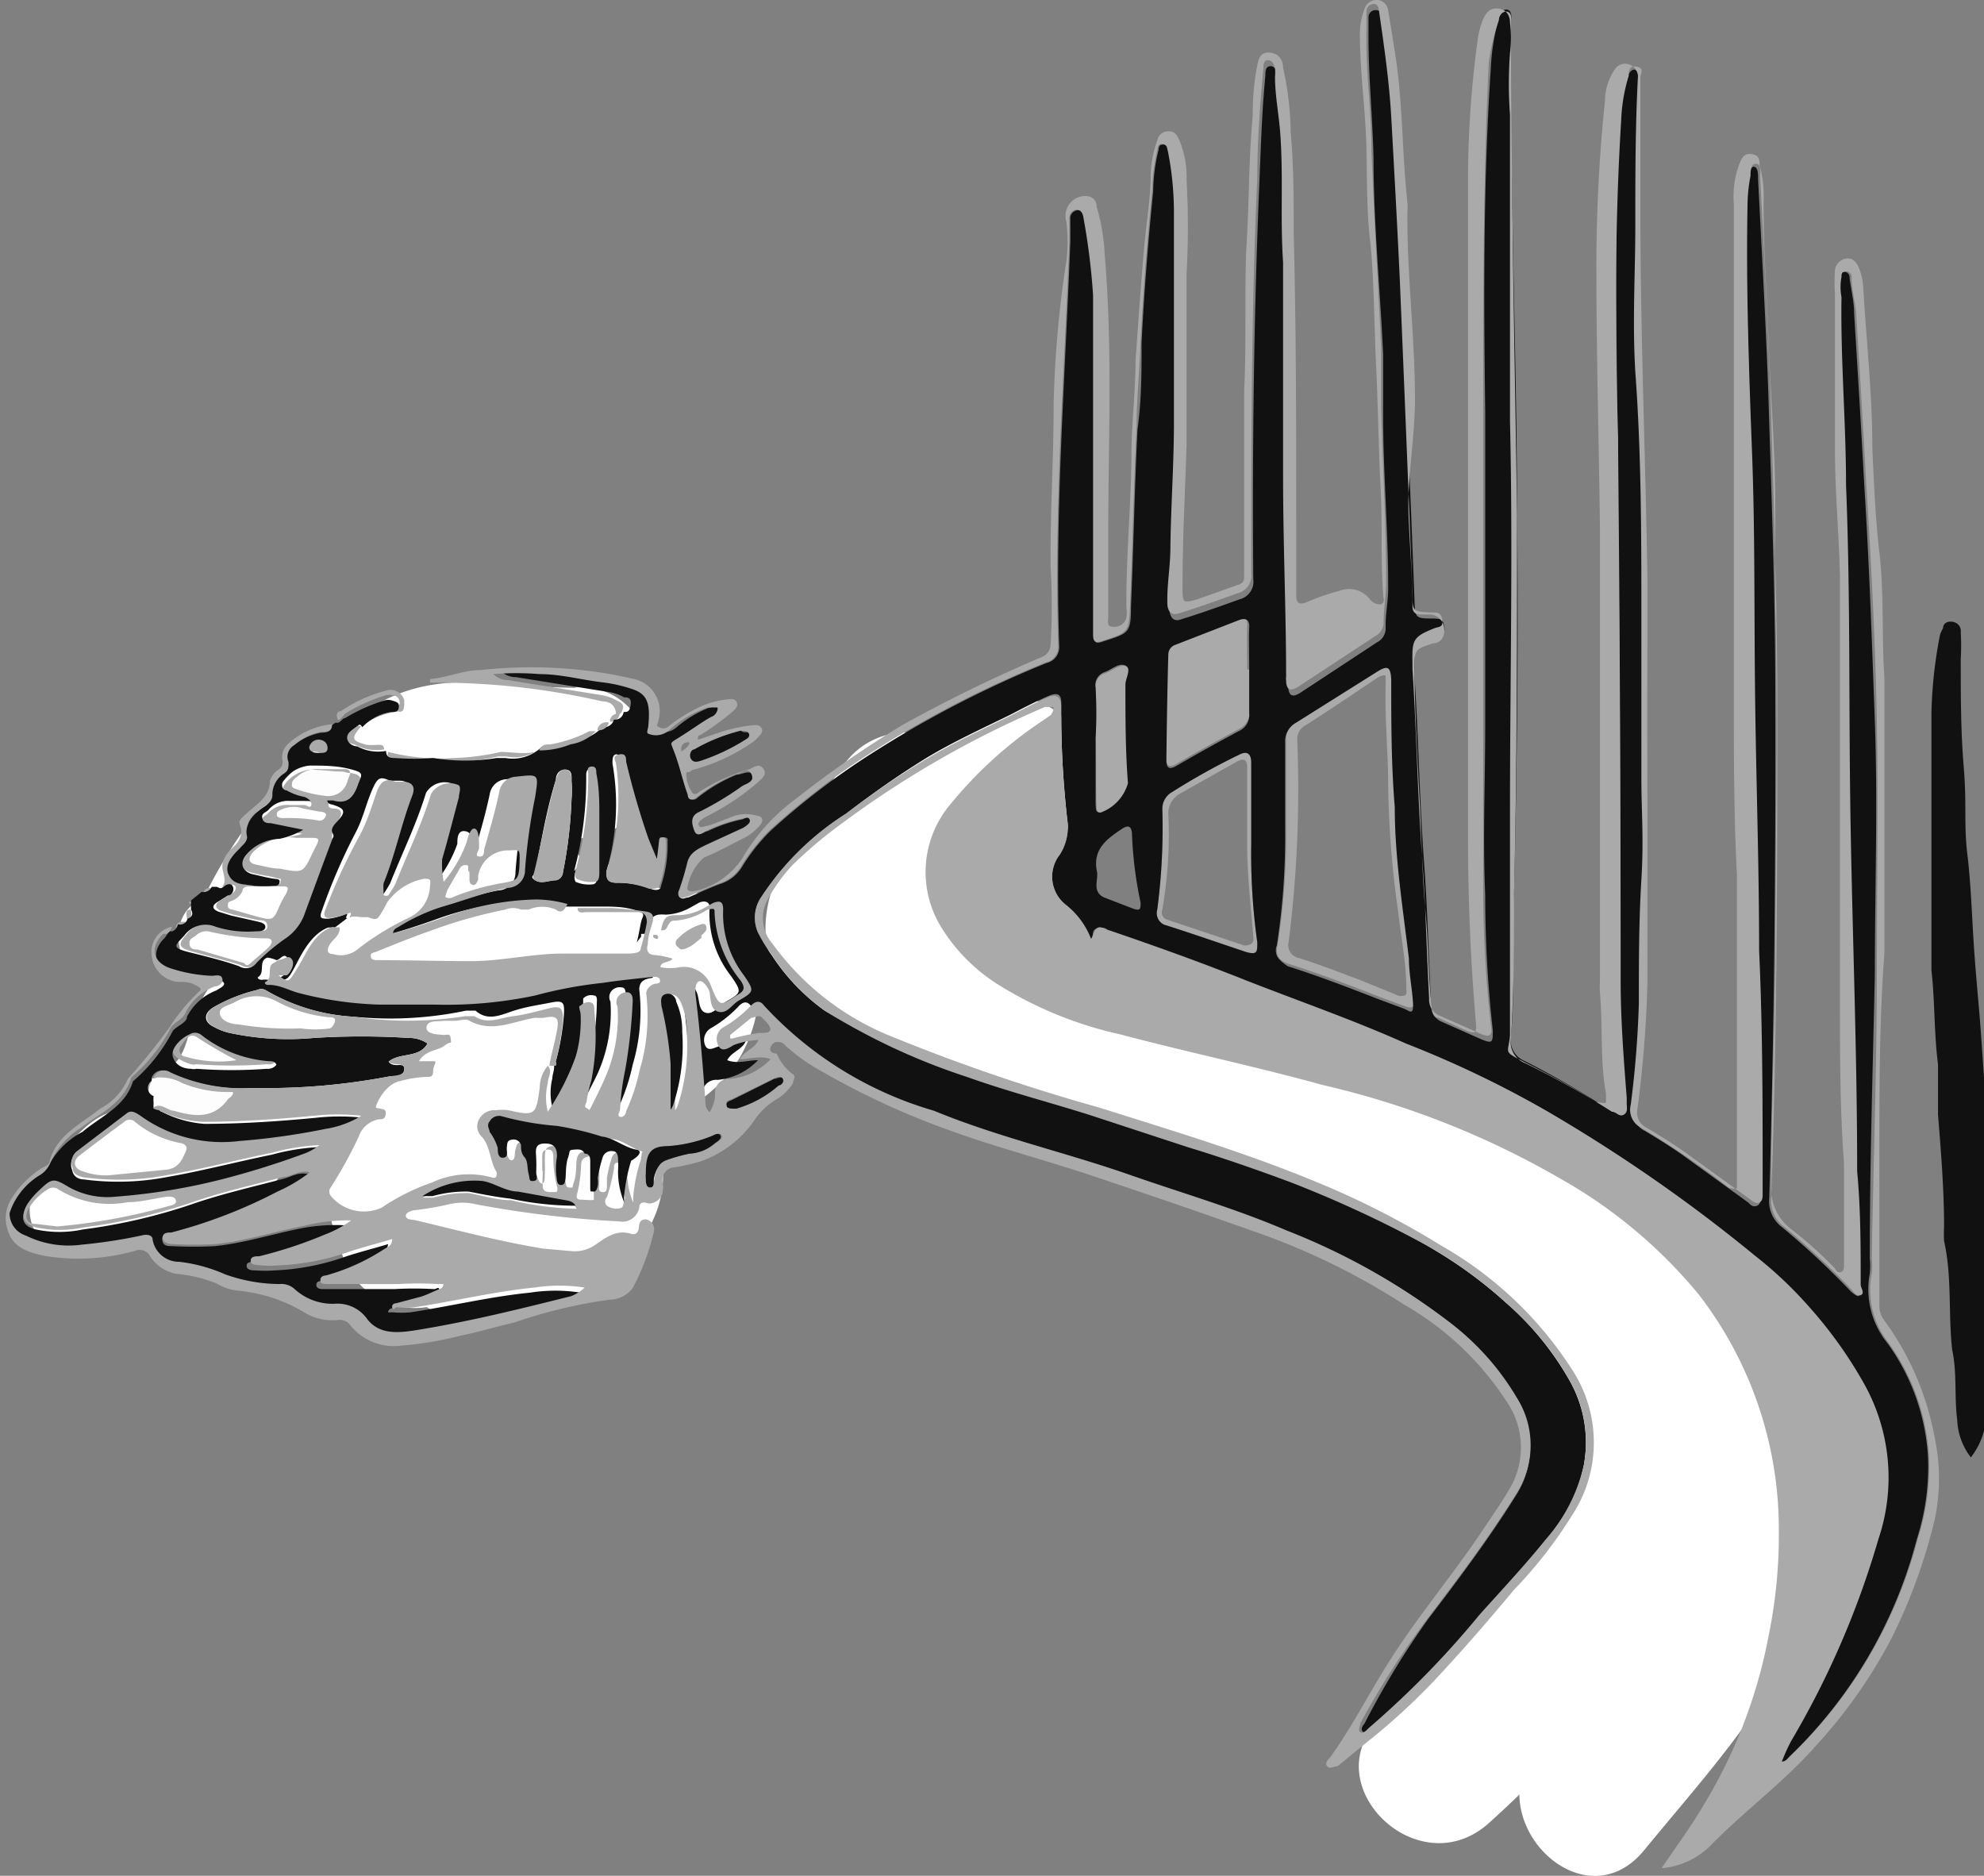 <svg xmlns="http://www.w3.org/2000/svg" viewBox="0 0 39.26 37.12"><rect x="0" y="0" width="39.26" height="37.12" fill="#808080" stroke="none"/><defs><style>.cls-1{fill:#fff;}.cls-2{fill:#abaaaa;}.cls-3{fill:none;}.cls-4{fill:#fdfdfd;}.cls-5{fill:#111;}</style></defs><g id="Layer_2" data-name="Layer 2"><g id="Layer_1-2" data-name="Layer 1"><path class="cls-1" d="M19.08,14.25,16.9,16.6l2.54,1,0-1.66a1.51,1.51,0,0,0-2.78-.75c-2.38,3.21-2.12,4.64,2,5.88,2.9.89,5.94,1.56,8.63,3,5.17,2.8,3.72,6.6.07,9.9-1.42,1.29.69,3.39,2.11,2.1,3.43-3.09,6.4-7.63,2.89-11.88-1.62-2-4-3-6.33-3.89-1.58-.63-3.18-1.17-4.81-1.64s-3.31-.18-2-2L16.49,16l0,1.66A1.5,1.5,0,0,0,19,18.7l2.17-2.34c1.3-1.41-.8-3.52-2.1-2.11Z"/><path class="cls-1" d="M31.79,26.05c3.11,2.72.63,6.05-1.36,8.47-1.21,1.46.88,3.58,2.1,2.1,1.64-2,3.37-3.77,3.65-6.45a7.27,7.27,0,0,0-2.29-6.23c-1.43-1.26-3.55.84-2.1,2.11Z"/><path class="cls-1" d="M11.38,13.61c-1.59,0-2.82-.47-4.25.53a9.31,9.31,0,0,0-3,3.43A1.89,1.89,0,0,0,5.36,20c1.38.47,2-.73,3-1.24H6.89l.21.16-.69-.88a7.91,7.91,0,0,1,.25,1.07,1.5,1.5,0,0,0,2.49.66,11.43,11.43,0,0,1,1.27-1.24H8.92c.16.08.44.77.65,1a3.1,3.1,0,0,0,1.18.58c.41.14.49.11.82.22a4.2,4.2,0,0,0,1.95.32L12,19.16c.09.69-1.75,1.82-2,2.63A4.51,4.51,0,0,0,9.88,23a1.37,1.37,0,0,0,.38.66c-.16-.58-.48-.78-1-.59l1,.43-.16-.17.43,1.06A23.22,23.22,0,0,1,12,22.38a4.38,4.38,0,0,0,.63-2.28,1.51,1.51,0,0,0-2.54-1.05c-1.52,1.35-2.07,3-3.21,4.63L9.64,24c-.47-1.2.38-2.37.84-3.47.54-1.32-1.16-2.18-2.19-1.68a19.59,19.59,0,0,0-2.55,1.47L8,21.64c-.07-1.39-.73-3.29-2.48-3a2.25,2.25,0,0,0-1.6,1.29c-.18.33-.18.79-.43,1.08s-.75.48-1,.73c-1.41,1.3.7,3.4,2.11,2.11C5,23.47,7.41,21.72,6,21.62l-1.06-.44.09.46a1.5,1.5,0,0,0,2.24,1.28,19.48,19.48,0,0,1,2.54-1.47L7.61,19.77C6.91,21.46,6,23,6.77,24.82a1.51,1.51,0,0,0,2.72.36c1-1.4,1.41-2.83,2.74-4l-2.54-1c0,1.56-2,2.5-2.07,4.08a1.84,1.84,0,0,0,1.81,1.91c2.3.09,5.05-2.43,2.93-4.49L12.75,23c.18-.75,1.25-1.18,1.7-1.79A2.81,2.81,0,0,0,15,19.16c-.09-.75-.61-1.57-1.49-1.49-.68,0-1.07-.64-1.77-.56s0,.53-.24-.09a2.14,2.14,0,0,0-.6-.76C9.36,15,8.09,16.67,7,17.69l2.49.65a2.85,2.85,0,0,0-1.14-2.13,1.47,1.47,0,0,0-1.5,0,2.64,2.64,0,0,0-.81.55c-.19.21-.55.32-.33.34l1.06.43-.23-.23L7,18.74a7.2,7.2,0,0,1,1.53-1.85c.88-.63,1.88-.28,2.89-.3,1.92,0,1.92-3,0-3Z"/><path class="cls-1" d="M2.1,24.57,2.55,24l.22-.26a.58.58,0,0,0,.1-.12s0,0,0,0a.66.66,0,0,1-.34.12l-.45-.12,0,0A.89.89,0,1,0,3,22.12c-1-.55-1.63.53-2.16,1.19a.91.91,0,0,0,0,1.26.9.9,0,0,0,1.26,0Z"/><path class="cls-1" d="M4.64,19.46a5.86,5.86,0,0,0,2-.91A.93.93,0,0,0,7,17.32.92.92,0,0,0,5.73,17a4.14,4.14,0,0,1-1.56.73c-1.12.27-.65,2,.47,1.73Z"/><path class="cls-1" d="M2.49,24.52a5.35,5.35,0,0,0,2.71-.91.89.89,0,0,0-.9-1.54,3.77,3.77,0,0,1-1.81.67.89.89,0,0,0,0,1.78Z"/><path class="cls-2" d="M6.85,14.11a3.38,3.38,0,0,1,.75-.34.27.27,0,0,1,.2,0c.06,0,.11.07.11.14s-.09.07-.15.08a1,1,0,0,0-.57.3s.06,0,.08,0a1.58,1.58,0,0,1,.61-.21C8,14.11,8,14,8,13.86a.28.28,0,0,0-.37-.19,2.81,2.81,0,0,0-.88.4s-.11,0-.08.13S6.79,14.14,6.85,14.11Z"/><path class="cls-3" d="M6.67,18.33h0l.25-.19-.25.19Z"/><path class="cls-3" d="M6.52,20.2a2.8,2.8,0,0,1-1-.3.84.84,0,0,0-.85,0c-.12.07-.32.09-.3.23s.22.18.36.21A6,6,0,0,0,6,20.38a2,2,0,0,0,.58,0s.13,0,.12-.1S6.57,20.21,6.52,20.2Z"/><path class="cls-3" d="M11,21l0,0Z"/><path class="cls-3" d="M2.91,21.84a.36.36,0,0,1,0-.09A.36.36,0,0,0,2.91,21.84Z"/><path class="cls-3" d="M3,21.87a.16.16,0,0,0,.11,0s0,0,0,0,0,.07.05.08-.05,0-.05-.08,0,0,0,0A.16.16,0,0,1,3,21.87Z"/><path class="cls-2" d="M6.63,18.32a.13.13,0,0,0-.08,0A.13.13,0,0,1,6.63,18.32Z"/><path class="cls-2" d="M4.46,17.53c.07,0,.15-.05.19,0s0,.13-.1.17l-.19.12c-.12.08-.1.15,0,.2l.26.08.49.11c.08,0,.18,0,.18.12s-.12.08-.19.08a2.09,2.09,0,0,1-.79-.09.52.52,0,0,0-.62.17c-.17.19-.16.26.08.33s.65.17,1,.28a.26.26,0,0,0,.35-.07,4.08,4.08,0,0,1,.6-.5A1,1,0,0,0,6,18.16c.2-.51.38-1,.57-1.54,0-.1,0-.22.08-.32S6.85,16,6.59,16c0,0-.1,0-.09-.08s.07,0,.11,0c.3.09.42-.09.5-.33l0,0c.08-.2,0-.27-.16-.29s-.54-.06-.8-.07a.71.71,0,0,0-.52.3c-.06.08,0,.14.06.19a1.14,1.14,0,0,0,.35.13c.05,0,.14,0,.12.08s-.09,0-.14,0H5.72a.5.5,0,0,0-.43.18s-.14.08-.12.16.11.09.17.1l.64.13a1.59,1.59,0,0,1-.43.08.89.89,0,0,0-.66.32c-.17.21-.13.32.13.38s.29.05.43.09.11,0,.1.08-.07.06-.12.06a2.41,2.41,0,0,1-.38,0c-.19,0-.42,0-.51-.23s.1-.37.23-.52.16-.12.14-.22c-.08-.31.13-.45.33-.59s.18-.13.17-.23a.49.49,0,0,1,.23-.43c.07-.06.14-.12.09-.23a.26.26,0,0,1,.11-.33,1.13,1.13,0,0,1,.53-.25c.09,0,.2,0,.22-.15a1.51,1.51,0,0,0-.74.27c-.15.11-.3.22-.26.45a.17.17,0,0,1-.08.18.42.42,0,0,0-.17.23c0,.3-.24.44-.43.61s-.19.17-.15.29,0,.27-.13.39-.27.28-.22.48.06.28-.09.38C4.37,17.57,4.42,17.53,4.46,17.53Zm.86,1.21c-.11.11-.23.2-.35.31s-.11,0-.17,0l-.89-.26c-.06,0-.15,0-.16-.11s.07-.12.12-.16a.3.3,0,0,1,.25-.09,5.13,5.13,0,0,0,1.17.14C5.42,18.58,5.38,18.68,5.32,18.74Zm.55-3.18c-.13,0-.11-.11,0-.18a.59.59,0,0,1,.46-.16l.48,0c.14,0,.13.08.09.17a.39.39,0,0,1-.42.26A2.53,2.53,0,0,1,5.87,15.56Zm-.27.63s-.11,0-.12-.05,0-.09.09-.12A.58.58,0,0,1,6,16l.31.06s.15,0,.14.07a.13.13,0,0,1-.13.11A3.4,3.4,0,0,0,5.6,16.19Zm-.06,1c-.15,0-.32-.05-.47-.08S4.9,17,5,16.87a1,1,0,0,1,.86-.29h.23c.24,0,.25,0,.14.21l-.05.1C6,17.27,6,17.28,5.54,17.19Zm-.74.44c0-.08.08-.09.15-.09h.32c.1,0,.21,0,.31,0s.15,0,.08.15a1.83,1.83,0,0,0-.13.24c-.12.28-.13.29-.44.21L4.6,18s-.09,0-.09-.07,0-.08.07-.1A.39.39,0,0,0,4.8,17.63Z"/><path class="cls-2" d="M7.83,15a4.62,4.62,0,0,0,.74.06,3.92,3.92,0,0,0,1.28-.09c.06,0,.11,0,.17,0a.82.82,0,0,0,.57-.09l0,0c-.23.05-.47,0-.68,0A4.78,4.78,0,0,1,9,15a4.2,4.2,0,0,1-1.32-.12C7.64,15,7.74,15,7.83,15Z"/><path class="cls-2" d="M7,14.36c-.08.06-.19.1-.17.22s.12.13.2.16a.87.87,0,0,0,.57.09c0-.1-.07-.09-.13-.09a1.49,1.49,0,0,1-.21,0c-.3-.08-.32-.12-.12-.36a.1.1,0,0,1,0,0S7.07,14.33,7,14.36Z"/><path class="cls-2" d="M3.67,18.24c-.1,0-.17,0-.19.11A.15.15,0,0,0,3.67,18.24Z"/><path class="cls-2" d="M4.23,17.57c-.11,0-.18,0-.2.1A.18.18,0,0,0,4.23,17.57Z"/><path class="cls-2" d="M3.77,18c-.11,0-.08.11-.07.18S3.83,18.14,3.77,18Z"/><path class="cls-2" d="M3.82,17.84s-.06,0-.07,0,0,.05,0,.05S3.85,17.88,3.82,17.84Z"/><path class="cls-4" d="M3.06,21.9s0,0,0,0,.24,0,.35.09c.41.12.79.17,1.08-.24,0,0,.11-.07.08-.13s-.09,0-.14,0a2.32,2.32,0,0,1-.86-.18.91.91,0,0,0-.56-.1L3,21.39A.58.58,0,0,0,3.06,21.9Z"/><path class="cls-2" d="M3.75,20.38c-.13.05-.36.33-.33.44s.22.2.36.24a.22.22,0,0,0,.11,0,9.22,9.22,0,0,0,1.39,0A.21.21,0,0,0,5.47,21c0-.06-.09-.06-.15-.07A2.47,2.47,0,0,1,4,20.42.2.2,0,0,0,3.75,20.38Zm-.08.53a.13.13,0,0,1-.09-.21c.07-.1.16-.27.31-.18a7.75,7.75,0,0,0,.79.46A2.3,2.3,0,0,1,3.67,20.91Z"/><path class="cls-2" d="M6.34,14.64a.19.19,0,0,0-.22.14c0,.12.14.08.21.12s.15,0,.15-.1A.16.16,0,0,0,6.34,14.64Z"/><path class="cls-2" d="M3,21.39a.17.17,0,0,0-.14.22.7.7,0,0,0,0,.14.36.36,0,0,0,0,.09l0,0a.16.16,0,0,0,.11,0A.58.58,0,0,1,3,21.39Z"/><path class="cls-4" d="M6.88,15.44c0-.09,0-.16-.09-.17l-.48,0a.59.59,0,0,0-.46.16c-.09.07-.11.15,0,.18a2.53,2.53,0,0,0,.59.14A.39.39,0,0,0,6.88,15.44Z"/><path class="cls-5" d="M39,28.84a1.29,1.29,0,0,1-.27-.74c-.06-.46,0-.93-.1-1.39-.08-.71,0-1.44-.16-2.15a2.61,2.61,0,0,1,0-.28c0-.74-.06-1.48-.12-2.22,0-.32,0-.64,0-1-.08-.61-.06-1.24-.13-1.86,0-.32,0-.66,0-1,0-1.36,0-2.73,0-4.1a9,9,0,0,1,.17-1.54.75.75,0,0,1,.06-.13c0-.1.1-.15.21-.12a.18.18,0,0,1,.14.2,4.64,4.64,0,0,1,0,.53c0,.72,0,1.44.06,2.15s0,1.14.07,1.71.09,1.21.13,1.82.09,1.07.13,1.6.08,1.23.14,1.85c.11,1.35.05,2.7.06,4,0,.6-.07,1.19-.08,1.79A1.47,1.47,0,0,1,39,28.84Z"/><path class="cls-2" d="M24.72,13.25c0,.27,0,.55,0,.82a.35.35,0,0,1-.21.36c-.41.22-.81.44-1.22.68-.14.08-.21.07-.21-.11,0-.7,0-1.39,0-2.09a.2.2,0,0,1,.14-.19l1.26-.49c.14-.05.21,0,.2.15s0,.58,0,.87Z"/><path class="cls-2" d="M28,19.79c0,.14-.07.17-.18.13l-.51-.19c-.59-.23-1.19-.46-1.79-.65-.19-.06-.29-.16-.24-.37a14,14,0,0,0,.17-2.33c0-.57,0-1.14,0-1.72a.42.42,0,0,1,.22-.4l1.59-1c.22-.14.28-.11.29.16,0,.83,0,1.67.07,2.51,0,1,.16,2,.28,3C27.93,19.21,28,19.5,28,19.79Zm-.31-.08c.09,0,.16,0,.14-.12,0-.51-.1-1-.16-1.53a19.16,19.16,0,0,1-.2-2.51c0-.66-.07-1.31-.05-2,0-.06,0-.13,0-.17s-.13,0-.19.05c-.46.31-.92.62-1.39.92a.31.31,0,0,0-.17.29,24,24,0,0,1-.17,4,.26.26,0,0,0,.21.32c.41.13.82.29,1.22.44Z"/><path class="cls-2" d="M21.68,14.61a9.15,9.15,0,0,0,0-1,.27.27,0,0,1,.2-.29c.14-.05.28-.19.41-.13s0,.25,0,.38c0,.65,0,1.3.05,1.95a.87.87,0,0,1-.54.58c-.11,0-.09-.08-.1-.15C21.68,15.53,21.7,15.13,21.68,14.61Z"/><path class="cls-2" d="M22.9,18A12.45,12.45,0,0,0,23,16a.38.38,0,0,1,.2-.33,13.26,13.26,0,0,1,1.33-.74c.16-.08.23,0,.23.16,0,.54,0,1.08,0,1.62a12.64,12.64,0,0,0,.12,1.94c0,.19,0,.25-.22.19-.54-.18-1.08-.37-1.62-.54A.25.25,0,0,1,22.9,18Zm1.9.53c-.05-.64-.13-1.28-.12-1.93,0-.47,0-.93,0-1.4,0-.17-.06-.21-.22-.12l-1.1.62a.45.45,0,0,0-.24.43A8.61,8.61,0,0,1,23,18a.15.15,0,0,0,.1.2l1.52.51C24.76,18.71,24.82,18.66,24.8,18.53Z"/><path class="cls-2" d="M12.26,14.13a.15.15,0,0,0-.19.15A.17.17,0,0,0,12.26,14.13Z"/><path class="cls-3" d="M22.19,16.41c-.3.2-.58.41-.48.85,0,.17-.1.39.14.5l.57.22c.12.05.18,0,.15-.12a7.78,7.78,0,0,1-.17-1.36C22.39,16.34,22.32,16.32,22.19,16.41Z"/><path class="cls-3" d="M21.68,14.61c0,.52,0,.92,0,1.32,0,.07,0,.15.1.15a.87.87,0,0,0,.54-.58c0-.65,0-1.3-.05-1.95,0-.13.12-.31,0-.38s-.27.08-.41.13a.27.27,0,0,0-.2.29A9.15,9.15,0,0,1,21.68,14.61Z"/><path class="cls-3" d="M11.23,17.93c-.06.08-.11.2-.23.11a.68.68,0,0,0-.59,0c-.05,0-.1,0-.15,0A.41.41,0,0,0,10,18a9.63,9.63,0,0,0-1.46.41c-.35.12-.71.27-1.06.41,0,0-.1,0-.09.1s.06,0,.1.06c.61,0,1.22.05,1.84.06s1.21-.15,1.82-.15c.45,0,.89,0,1.33,0,.09,0,.19,0,.21-.11a4.21,4.21,0,0,0,.12-.51c0-.14-.06-.18-.19-.2-.33,0-.66,0-1,0-.07,0-.16,0-.18-.08l.34,0-.34,0Z"/><path class="cls-3" d="M23.29,15.11c.41-.24.81-.46,1.22-.68a.35.35,0,0,0,.21-.36c0-.27,0-.55,0-.82h0c0-.29,0-.58,0-.87s-.06-.2-.2-.15l-1.26.49a.2.2,0,0,0-.14.19c0,.7,0,1.39,0,2.09C23.08,15.18,23.15,15.19,23.29,15.11Z"/><path class="cls-3" d="M13,18.57v0l-.09.12,0,0,0,0,.09-.12Z"/><path class="cls-3" d="M14.9,20.15l-.42.34s0,.05,0,.07l.05,0a3.86,3.86,0,0,1,.53-.11c.08,0,.18,0,.21-.07s-.07-.18-.13-.25S15,20.1,14.9,20.15Z"/><path class="cls-3" d="M23.1,18.28c.54.17,1.08.36,1.62.54.19.06.25,0,.22-.19a12.64,12.64,0,0,1-.12-1.94c0-.54,0-1.08,0-1.62,0-.2-.07-.24-.23-.16a13.26,13.26,0,0,0-1.33.74A.38.38,0,0,0,23,16a12.45,12.45,0,0,1-.12,2A.25.25,0,0,0,23.1,18.28Z"/><path class="cls-3" d="M25.5,19.08c.6.19,1.2.42,1.79.65l.51.19c.11,0,.2,0,.18-.13s-.05-.58-.08-.86c-.12-1-.25-2-.28-3,0-.84-.05-1.68-.07-2.51,0-.27-.07-.3-.29-.16l-1.59,1a.42.42,0,0,0-.22.4c0,.58,0,1.15,0,1.72a14,14,0,0,1-.17,2.33C25.21,18.92,25.31,19,25.5,19.08Z"/><path class="cls-3" d="M10.94,21.06h0c-.05,0,0-.07,0-.11s.09-.38.13-.58,0-.31-.25-.26a1,1,0,0,1-.17,0c-.43,0-.85.31-1.31.06-.07,0-.19,0-.29,0l-.21,0c-.13,0-.34,0-.35.13s.21.12.33.15.13,0,.15.08-.07.09-.12.13-.37.08-.51.31h.3c.07,0,.13,0,.12.11s-.05.11-.12.11a2.25,2.25,0,0,0-.52.08c-.27.05-.34.27-.47.45s0,.08.07.1.11.05.1.12-.08.08-.13.09a.51.51,0,0,0-.4.34,8.63,8.63,0,0,1-.55,1,.14.14,0,0,0,0,.18.85.85,0,0,0,1,.23,4.24,4.24,0,0,1,1-.5,1.71,1.71,0,0,1,1.18-.1c.11,0,.13-.05.1-.1-.14-.22-.12-.5-.29-.7a.28.28,0,0,1-.06-.35A.34.34,0,0,1,9.86,22a1,1,0,0,1,.25,0c.53.12.55.1.62-.45a.69.69,0,0,1,.16-.43l0,0Z"/><path class="cls-5" d="M3.26,18.56c-.26.25-.22.54.11.67a3,3,0,0,0,.85.16c.07,0,.18,0,.21.06s-.09.11-.15.15a1.09,1.09,0,0,0-.58.52c0,.12-.2.18-.28.28a3.33,3.33,0,0,1-.79,1c-.15.5-.62.68-1,1A1.58,1.58,0,0,0,1,23a.51.51,0,0,1-.26.24A1.4,1.4,0,0,0,.19,24a.46.46,0,0,0,.24.55,1.91,1.91,0,0,0,1.11.18,10,10,0,0,0,1.22-.19c.05,0,.17,0,.18.09a.53.53,0,0,0,.53.44,3.15,3.15,0,0,1,.91.25,3.26,3.26,0,0,0,1.07.19.39.39,0,0,1,.29.09,1.11,1.11,0,0,0,.8.3.72.72,0,0,1,.63.28c.25.34.64.3,1,.24,1-.17,2-.42,3.05-.67a.84.84,0,0,0,.27-.17,3.25,3.25,0,0,0-1,0c-.8.08-1.58.27-2.37.39a1.93,1.93,0,0,1-.34,0s-.1,0-.1,0,0-.07.08-.08l.49-.13c.13,0,.25-.1.37-.15s.08-.05.07-.1-.06,0-.1,0a6.94,6.94,0,0,0-.79,0c-.42,0-.85,0-1.28,0l-.15,0s-.11,0-.11-.08.06-.07.11-.09a4.11,4.11,0,0,0,1.15-.52c.06,0,.14-.06.16-.2-.3.09-.58.16-.85.25a4.76,4.76,0,0,1-1.39.27,2.31,2.31,0,0,1-.37,0c-.07,0-.19,0-.19-.09s.1-.07.17-.09a8.61,8.61,0,0,0,1.3-.43,2.21,2.21,0,0,0,.52-.28A3.56,3.56,0,0,0,6,24.3c-.58.11-1.16.3-1.75.36a7.85,7.85,0,0,1-.84,0c-.09,0-.19,0-.2-.13s.1-.08.17-.1a9.91,9.91,0,0,0,2.1-.81,3.08,3.08,0,0,0,.64-.38c-.21-.06-.36.05-.52.09-.61.16-1.23.3-1.83.51a11.15,11.15,0,0,1-2.13.49,2.24,2.24,0,0,1-.93,0c-.26-.06-.32-.22-.18-.46a1.43,1.43,0,0,1,.23-.27c.26-.25.29-.25.59-.07a1.56,1.56,0,0,0,.94.19,12.19,12.19,0,0,0,2.08-.34,16.73,16.73,0,0,0,1.61-.5,1.09,1.09,0,0,0,.33-.18,4.31,4.31,0,0,0-.93.15c-.69.14-1.37.32-2.06.44a5.14,5.14,0,0,1-1.66.05c-.11,0-.21-.06-.23-.18a.29.29,0,0,1,.07-.33l1-.76c.09-.07.18,0,.27.05a2.75,2.75,0,0,0,2,.5,14.07,14.07,0,0,0,1.71-.24,1.91,1.91,0,0,0,.71-.26,4.24,4.24,0,0,0-.94,0c-.73.07-1.47.12-2.21.12A2.21,2.21,0,0,1,3.2,22h0l0,0s-.05,0-.05-.08,0,0,0,0a.16.16,0,0,1-.11,0l0,0a.36.36,0,0,1,0-.09.7.7,0,0,1,0-.14A.17.17,0,0,1,3,21.39L3,21.33a.22.22,0,0,1,.33-.11A3.39,3.39,0,0,0,5,21.53a13,13,0,0,0,2.71-.23c.11,0,.29,0,.29-.15s-.21,0-.31-.14c.22-.19.6-.06.77-.36a.64.64,0,0,0-.37-.11,14.74,14.74,0,0,0-1.88,0,5.53,5.53,0,0,1-1.67-.1,1.17,1.17,0,0,1-.31-.12c-.2-.09-.21-.27,0-.39a3.22,3.22,0,0,1,.86-.34.18.18,0,0,1,.16,0A3.84,3.84,0,0,0,7,20.12,7.31,7.31,0,0,0,9.22,20c.07,0,.15,0,.19,0,.25.22.51.08.76,0s.48-.11.73-.16.27,0,.26.22A4.8,4.8,0,0,1,11,21,.11.11,0,0,1,11,21l0,0h-.07l0,0c.08.12,0,.23,0,.34a1.18,1.18,0,0,0,0,.57,5.12,5.12,0,0,0,.51-1.13,2.65,2.65,0,0,0,.1-.84c0-.07,0-.14,0-.18a.21.21,0,0,1,.21-.06c.08,0,.06.1.06.16a4.62,4.62,0,0,1-.25,1.43,2.74,2.74,0,0,0-.09.39s0,.13,0,.15.1,0,.12-.09.18-.36.26-.55a3,3,0,0,0,.23-1.37.19.19,0,0,1,0-.18.21.21,0,0,1,.22-.1c.09,0,.08.11.08.18a10.47,10.47,0,0,1-.15,1.36,5.07,5.07,0,0,0-.1.77c0,.05,0,.13,0,.15s.1-.06.12-.11a3.94,3.94,0,0,0,.27-.82,3.75,3.75,0,0,0,.13-1.49c0-.11.05-.18.16-.21s.11,0,.11-.07-.08-.07-.13-.07c-.33,0-.65.07-1,.12a8.56,8.56,0,0,0-1.34.25,8.5,8.5,0,0,1-2,.18c-.36,0-.73,0-1.09,0a7.1,7.1,0,0,1-1.59-.23c-.19-.05-.37-.19-.59-.16,0,0-.08,0-.08-.05.16-.09,0-.32.19-.39A.6.6,0,0,1,5.47,19c.08,0,.16-.19.24,0s0,.23-.11.31-.11,0-.16,0c.21.16.27.05.38-.15s.3-.65.66-.8h0l0,0a.13.13,0,0,1,.08,0h.06l.25-.19c-.07,0,.08-.14-.06-.07a1.18,1.18,0,0,1-.31.08c-.14,0-.19,0-.13-.16a11.57,11.57,0,0,1,.66-1.53c.15-.28.21-.57.33-.85s.17-.27.36-.19l.19,0q.24,0,.15.27c-.22.57-.34,1.18-.57,1.74a.83.83,0,0,0,0,.15s0,.07,0,.08a.08.08,0,0,0,.1,0,2.39,2.39,0,0,0,.13-.21c.24-.6.52-1.17.71-1.79a.43.43,0,0,1,.55-.17c.08.06,0,.16,0,.24-.11.41-.21.81-.33,1.22a1.81,1.81,0,0,0-.06.52,2.56,2.56,0,0,0,.46-.8c0-.1,0-.28.16-.25s.11.19.08.31,0,0,0,.06-.05.17,0,.18.09-.08.1-.14c.11-.38.22-.76.3-1.14a.35.35,0,0,1,.33-.3h0c.46-.05.45-.06.38.4a11.6,11.6,0,0,0-.2,1.44.35.35,0,0,1-.34.36c-.44.08-.86.25-1.29.37a3.82,3.82,0,0,0-.87.4s-.1.05-.11.13c.38-.1.74-.22,1.1-.35a5.51,5.51,0,0,1,1.71-.32,2.3,2.3,0,0,1,.64.09h.17l.34,0h.34c.23,0,.45,0,.68.07s.15.1.12.22-.05.28-.09.42v0s0,0,0,0l0,0,.09-.12v0a.07.07,0,0,1,0-.05s0,0,.07,0l.05-.08c.06-.26.13-.32.36-.3a1.07,1.07,0,0,0,.49-.14l.18-.1c.13-.05.22,0,.2.13a2,2,0,0,0,.43,1.33c.21.31.21.32-.1.5-.14.08-.26.27-.41.22s-.11-.28-.18-.42-.08-.21-.2-.18-.08.15-.07.24c.09.72.15,1.44.2,2.16a.24.24,0,0,0,.08.19.66.66,0,0,0,.11-.4.27.27,0,0,1,.3-.26,1.27,1.27,0,0,0,.8-.39c-.21,0-.4.08-.61,0,.09-.17.29-.2.37-.38a1.58,1.58,0,0,0-.49.1c-.1,0-.24.13-.31,0a.27.27,0,0,1,.12-.36,2.39,2.39,0,0,0,.53-.42c.09-.1.18-.12.26,0A7.35,7.35,0,0,0,18.5,22c1.26.52,2.59.82,3.88,1.27,1,.36,2.09.67,3.1,1.1a13.18,13.18,0,0,1,3.19,1.79A5.18,5.18,0,0,1,30,27.69a1.76,1.76,0,0,1,0,1.9c-.53.85-1.13,1.65-1.74,2.45A16.43,16.43,0,0,0,27,34.11s-.12.12,0,.18.11,0,.16-.08A18,18,0,0,0,29.28,32c.44-.5.9-1,1.31-1.49A3.34,3.34,0,0,0,31.34,29a2.48,2.48,0,0,0-.27-1.66,5.88,5.88,0,0,0-1.28-1.57A8.69,8.69,0,0,0,28,24.52a23.63,23.63,0,0,0-2.44-1.15c-.67-.25-1.36-.49-2.05-.7L21.58,22c-.82-.26-1.64-.47-2.45-.76A12.83,12.83,0,0,1,16.32,20a4.07,4.07,0,0,1-1.05-1.1,3.23,3.23,0,0,1-.27-.44.72.72,0,0,1,.07-.71,5.56,5.56,0,0,1,1.67-1.64A17.09,17.09,0,0,1,18.33,15c.53-.32,1.1-.58,1.65-.85.25-.13.5-.26.75-.37s.28,0,.27.2a18.74,18.74,0,0,0,.12,2.25,1,1,0,0,1-.15.69.71.71,0,0,0,.13,1,1.58,1.58,0,0,1,.49.67c.06-.08,0-.19.13-.22s.16,0,.23.05c.91.35,1.83.68,2.73,1,1.05.41,2.11.79,3.14,1.24A20.73,20.73,0,0,1,30.63,22a31.13,31.13,0,0,1,4.08,2.86,7.91,7.91,0,0,1,1.06,1,8.6,8.6,0,0,1,1.09,1.52,3.8,3.8,0,0,1,.29,3.09,17.36,17.36,0,0,1-1.73,4,3.7,3.7,0,0,0-.18.4c.09,0,.12-.06.16-.1a9.15,9.15,0,0,0,2.53-4.31,4.66,4.66,0,0,0,.22-1.66,4.27,4.27,0,0,0-.8-2.22A1.69,1.69,0,0,1,37,25.2a1.51,1.51,0,0,0,0-.3c0-1.87.06-3.75.1-5.62,0-1.67.06-3.35,0-5s-.11-3.12-.21-4.69c-.06-1.13-.13-2.26-.2-3.39,0-.23-.06-.46-.09-.7a.11.11,0,0,0-.09-.12c-.07,0-.09,0-.11.11a1.07,1.07,0,0,0,0,.4c0,1.24,0,2.48.09,3.72.1,2.24.06,4.48.09,6.72s.09,4.57.13,6.86c0,.74.05,1.49.07,2.24,0,.07,0,.17,0,.21s-.14-.06-.18-.11a15.5,15.5,0,0,0-1.33-1.24.64.64,0,0,1-.26-.58c.1-3.35.13-6.7.12-10,0-2-.08-4-.14-6-.05-1.38-.13-2.77-.2-4.16,0-.09,0-.24-.08-.25s-.08.16-.11.24a3.15,3.15,0,0,0-.06.61c0,1.63.09,3.24.09,4.87s0,3.18.06,4.78.05,3.38.08,5.07c0,1.53.05,3.06.07,4.59v.22c0,.07,0,.15-.07.18s-.12,0-.17-.06l-1.3-.94c-.24-.17-.5-.33-.75-.48a.33.33,0,0,1-.19-.36,23.37,23.37,0,0,0,.2-2.51c0-.06,0-.11,0-.17,0-2.61.08-5.23,0-7.85,0-2.43-.16-4.86-.14-7.29,0-.87,0-1.74,0-2.61,0-.07,0-.19-.07-.21s-.14.1-.16.18a3.39,3.39,0,0,0-.15.89C31.94,4.49,32,6.58,32,8.67v.19q.08,5.25.05,10.5c0,.78.06,1.55.12,2.32,0,0,0,.07,0,.11s0,.18-.06.23S32,22,31.9,22A17.92,17.92,0,0,0,30.18,21a.45.45,0,0,1-.28-.5c.09-1,0-1.9.06-2.85.06-2.5.09-5,.06-7.49,0-2.92-.13-5.84-.11-8.76v-1c0-.08,0-.2-.09-.21s-.14.08-.16.17a4.39,4.39,0,0,0-.16,1c-.15,2.26-.14,4.53-.11,6.79,0,.81,0,1.62,0,2.43,0,1.25,0,2.49,0,3.73s-.05,2.27,0,3.4a23.94,23.94,0,0,0,.15,2.68c0,.23,0,.27-.22.18l-.79-.35a.34.34,0,0,1-.21-.34c-.05-.93-.07-1.87-.14-2.81-.09-1.23-.11-2.48-.19-3.71v-.13c0-.46,0-.51.44-.68.08,0,.18,0,.15-.16s-.1-.14-.2-.15h0c-.38,0-.38,0-.39-.39q-.12-3.11-.25-6.19c-.05-1.08-.11-2.16-.17-3.23,0-.7-.14-1.39-.24-2.08,0-.08,0-.15-.11-.15a.14.14,0,0,0-.14.14c0,.12,0,.25,0,.38,0,.8.08,1.6.1,2.4,0,1.3.13,2.6.19,3.89,0,.4,0,.8,0,1.21,0,1.14.1,2.28.1,3.42,0,.27-.06.53-.05.8a.31.31,0,0,1-.17.27l-1.52,1c-.16.1-.23.06-.24-.13a.13.13,0,0,1,0-.06c0-1.34-.06-2.68-.06-4s0-2.81,0-4.21c0-.87,0-1.73-.06-2.6,0-.36-.07-.72-.1-1.07a.85.85,0,0,0,0-.17c0-.07-.05-.17-.14-.16s-.09.11-.09.18c-.07.72-.09,1.43-.12,2.15-.11,2.61-.14,5.22-.12,7.82a.36.36,0,0,1-.27.4c-.39.14-.78.28-1.17.4-.15.05-.21-.06-.22-.2,0-.37.06-.73.06-1.1,0-.82.05-1.65.07-2.47,0-1.39.07-2.78,0-4.17A6.21,6.21,0,0,0,23.13,3c0-.06,0-.14-.11-.14s-.08.08-.1.13a3.56,3.56,0,0,0-.1.79c-.1,1-.18,2-.23,3,0,.57,0,1.14-.08,1.71-.06,1.18-.08,2.36-.13,3.53,0,.52-.05.51-.57.68-.15.05-.16,0-.16-.16,0-.39,0-.78,0-1.17,0-1.84,0-3.68,0-5.52a13.32,13.32,0,0,0-.19-1.53c0-.07,0-.17-.14-.16a.16.16,0,0,0-.14.18c0,.15,0,.29,0,.44-.1,2.68-.31,5.35-.22,8a.32.32,0,0,1-.25.34,21.18,21.18,0,0,0-3.35,1.72,14.67,14.67,0,0,0-2.1,1.59,3.73,3.73,0,0,0-.58.73.77.77,0,0,1-.42.33c-.22.08-.43.18-.64.27-.06,0-.11.05-.16,0a.14.14,0,0,1,0-.14,5.52,5.52,0,0,0,.16-.54c.05-.2.21-.27.37-.35l.74-.34c.06,0,.16-.08.12-.17s-.13,0-.19,0a3,3,0,0,0-.66.23c-.08,0-.19.13-.24,0s-.09-.29.09-.37a6.17,6.17,0,0,0,.85-.51c.09-.06.25-.14.19-.24s-.21,0-.31,0a3.08,3.08,0,0,0-.78.46c-.09.08-.14,0-.17-.05-.11-.3-.17-.62-.3-.93,0-.11.07-.17.15-.22s.43-.26.63-.4.15-.1.1-.18-.13,0-.19,0a2.2,2.2,0,0,0-.64.39.39.39,0,0,1-.4.06c-.1,0-.06-.1,0-.17,0-.42,0-.6-.28-.7a2.92,2.92,0,0,0-.65-.15c-.41-.05-.81-.13-1.22-.16a5.71,5.71,0,0,0-.92,0,.43.43,0,0,0,.3.12l1.87.3a.88.88,0,0,1,.27.1c.06,0,.15,0,.13.14s-.05.15-.14.15h0a.17.17,0,0,1-.19.15,0,0,0,0,1,0,0,.21.21,0,0,1-.23.15s0,0,0,0a.87.87,0,0,1-.5.26,1.64,1.64,0,0,1-.62.13h-.08A.82.82,0,0,1,10,15c-.06,0-.11,0-.17,0A3.92,3.92,0,0,1,8.57,15,4.62,4.62,0,0,1,7.83,15c-.09,0-.19,0-.19-.14h0a.87.87,0,0,1-.57-.09c-.08,0-.19-.06-.2-.16s.09-.16.17-.22.08-.07.13,0h0a1,1,0,0,1,.57-.3c.06,0,.14,0,.15-.08s0-.11-.11-.14a.27.27,0,0,0-.2,0,3.38,3.38,0,0,0-.75.34c-.06,0-.1.12-.19.09l-.07.05c0,.14-.13.15-.22.15a1.13,1.13,0,0,0-.53.25.26.26,0,0,0-.11.33c0,.11,0,.17-.09.23a.49.49,0,0,0-.23.43c0,.1-.08.17-.17.23s-.41.28-.33.59c0,.1-.08.15-.14.22s-.33.29-.23.52.32.19.51.23a2.41,2.41,0,0,0,.38,0c.05,0,.11,0,.12-.06s0-.07-.1-.08-.29-.06-.43-.09-.3-.17-.13-.38a.89.89,0,0,1,.66-.32A1.59,1.59,0,0,0,6,16.42l-.64-.13c-.06,0-.15,0-.17-.1s.07-.11.12-.16a.5.5,0,0,1,.43-.18H6s.13,0,.14,0-.07-.07-.12-.08a1.14,1.14,0,0,1-.35-.13c-.08,0-.12-.11-.06-.19a.71.71,0,0,1,.52-.3c.26,0,.53,0,.8.07s.24.09.16.29l0,0c-.08.24-.2.42-.5.33,0,0-.1,0-.11,0s0,.07.09.08c.26.08.29.14.09.35s0,.22-.08.32c-.19.51-.37,1-.57,1.54a1,1,0,0,1-.33.42,4.08,4.08,0,0,0-.6.5.26.26,0,0,1-.35.07c-.31-.11-.64-.19-1-.28s-.25-.14-.08-.33a.52.52,0,0,1,.62-.17,2.09,2.09,0,0,0,.79.09c.07,0,.18,0,.19-.08s-.1-.1-.18-.12l-.49-.11-.26-.08c-.12-.05-.14-.12,0-.2l.19-.12c.07,0,.13-.09.1-.17s-.12-.06-.19,0-.09,0-.14,0l-.09,0a.18.18,0,0,1-.2.1l-.21.17s0,.08,0,.08V18c.06.1,0,.16-.07.18l0,0a.15.15,0,0,1-.19.11h0a.18.18,0,0,1-.11.14l-.06,0ZM5.32,21c.06,0,.12,0,.15.07a.21.21,0,0,1-.19.08,9.22,9.22,0,0,1-1.39,0,.22.22,0,0,1-.11,0c-.14,0-.31-.06-.36-.24s.2-.39.33-.44a.2.2,0,0,1,.22,0A2.47,2.47,0,0,0,5.32,21Zm19.94-2.25a14,14,0,0,0,.17-2.33c0-.57,0-1.14,0-1.72a.42.42,0,0,1,.22-.4l1.59-1c.22-.14.28-.11.29.16,0,.83,0,1.67.07,2.51,0,1,.16,2,.28,3,0,.28.06.57.08.86s-.07.17-.18.13l-.51-.19c-.59-.23-1.19-.46-1.79-.65C25.31,19,25.21,18.92,25.26,18.71Zm-2.14-5.8a.2.2,0,0,1,.14-.19l1.26-.49c.14-.05.21,0,.2.15s0,.58,0,.87h0c0,.27,0,.55,0,.82a.35.35,0,0,1-.21.36c-.41.22-.81.44-1.22.68-.14.08-.21.07-.21-.11C23.09,14.3,23.1,13.61,23.12,12.91ZM22.9,18A12.45,12.45,0,0,0,23,16a.38.38,0,0,1,.2-.33,13.26,13.26,0,0,1,1.33-.74c.16-.08.23,0,.23.16,0,.54,0,1.08,0,1.62a12.64,12.64,0,0,0,.12,1.94c0,.19,0,.25-.22.19-.54-.18-1.08-.37-1.62-.54A.25.25,0,0,1,22.9,18Zm-.5-1.5a7.78,7.78,0,0,0,.17,1.36c0,.13,0,.17-.15.12l-.57-.22c-.24-.11-.12-.33-.14-.5-.1-.44.18-.65.48-.85C22.32,16.32,22.39,16.34,22.4,16.5Zm-.54-3.2c.14-.05.28-.19.41-.13s0,.25,0,.38c0,.65,0,1.3.05,1.95a.87.87,0,0,1-.54.58c-.11,0-.09-.08-.1-.15,0-.4,0-.8,0-1.32a9.15,9.15,0,0,0,0-1A.27.27,0,0,1,21.86,13.3ZM12,17.24a4.66,4.66,0,0,0,.12-2.13c0-.08,0-.16.06-.18s.12.07.14.14a15.59,15.59,0,0,0,.44,1.52L13,17l.07-.35s0-.09.08-.08.06.05.06.09a2.55,2.55,0,0,1-.13.87c0,.1-.13.09-.2.06a1.74,1.74,0,0,0-.68-.12C12,17.46,12,17.37,12,17.24Zm-.64,0a7,7,0,0,0,.24-1.88c0-.05,0-.13.06-.14s.1.07.1.13c0,.3,0,.6.06.8v1.14c0,.09,0,.2-.09.21a.66.66,0,0,1-.34-.05C11.34,17.36,11.39,17.26,11.4,17.19ZM11,15.43c0-.11.07-.21.2-.2s.11.14.11.23a2,2,0,0,1,0,.35,8.83,8.83,0,0,1-.17,1.45.17.17,0,0,1-.14.16c-.14,0-.28.08-.41,0s0-.1,0-.16C10.71,16.65,10.82,16,11,15.43ZM6.33,14.9c-.07,0-.22,0-.21-.12a.19.19,0,0,1,.22-.14.16.16,0,0,1,.14.16C6.48,14.9,6.41,14.9,6.33,14.9Z"/><path class="cls-2" d="M38.28,28.43a5.63,5.63,0,0,0-1-2.31.46.46,0,0,1-.09-.27c0-.33,0-.66,0-1,0-.68,0-1.37,0-2.05,0-1.31,0-2.63.1-3.95,0-.55,0-1.11,0-1.67,0-1.25,0-2.51,0-3.76-.06-.86,0-1.71-.11-2.57-.07-.65-.1-1.3-.13-2,0-1.06-.12-2.12-.18-3.17a1.24,1.24,0,0,0-.09-.39c-.05-.11-.13-.2-.26-.17a.26.26,0,0,0-.21.23,3.8,3.8,0,0,0,0,.46c0,.74,0,1.48,0,2.22,0,.28,0,.56,0,.84,0,.85.08,1.69.1,2.54,0,2,0,4,0,6,0,.81,0,1.62,0,2.43,0,1.06,0,2.12.08,3.19,0,.66,0,1.32,0,2,0,.05,0,.12-.05.14s-.1,0-.13-.07a8,8,0,0,0-.87-.78,1,1,0,0,1-.39-.87c0-1.46.06-2.92.08-4.38,0-2.37.06-4.75,0-7.12,0-.68,0-1.35,0-2,0-1-.09-2.09-.13-3.14s-.11-1.93-.1-2.89a2.36,2.36,0,0,0-.08-.65c0-.09,0-.2-.16-.22s-.19.08-.24.19a1.87,1.87,0,0,0-.11.81c0,.69,0,1.39,0,2.09s0,1.27,0,1.9c0,1.1,0,2.2,0,3.3,0,.81,0,1.63,0,2.45,0,1.17,0,2.34.06,3.51,0,.43,0,.87,0,1.3,0,1.59,0,3.18,0,4.76,0,0,0,.12,0,.15s-.1,0-.15,0a17.24,17.24,0,0,0-1.74-1.19.4.4,0,0,1-.21-.46,20.21,20.21,0,0,0,.16-2c0-.82,0-1.64.05-2.45s0-1.36,0-2c0-1.06,0-2.13,0-3.19,0-1.62,0-3.24-.12-4.86-.06-1,0-1.93,0-2.9s0-1.94.05-2.91a.25.25,0,0,0-.16-.27.24.24,0,0,0-.3.1,1.12,1.12,0,0,0-.19.61,31.69,31.69,0,0,0-.17,3.37c0,1.69.05,3.38.07,5.07,0,3,0,6,0,9a1.47,1.47,0,0,0,0,.21c.06.68,0,1.36.12,2,0,.06,0,.13,0,.17s-.13,0-.19,0c-.45-.29-.93-.54-1.4-.78s-.34-.17-.31-.54c0-.06,0-.11,0-.17,0-.7,0-1.41,0-2.11s0-1.44,0-2.16c0-2.57.06-5.14,0-7.72,0-.69,0-1.38,0-2.07s0-1.39,0-2.09,0-1.27,0-1.9a8.25,8.25,0,0,1,0-1.22,2.41,2.41,0,0,0,0-.6c0-.13-.06-.26-.23-.28s-.25.09-.31.23a1.92,1.92,0,0,0-.09.32,20.56,20.56,0,0,0-.2,3c0,2.05,0,4.1,0,6.15s0,4.25,0,6.37c0,.11,0,.21,0,.32,0,1.24.05,2.48.16,3.73,0,.14,0,.17-.18.11l-.57-.26c-.1,0-.12-.12-.13-.22-.07-.61-.06-1.23-.12-1.85s-.08-1.4-.11-2.1c-.05-.91-.1-1.82-.11-2.72,0-.39,0-.4.37-.52.14,0,.23-.12.22-.27a.3.3,0,0,0-.27-.3h-.19c-.12,0-.17-.05-.17-.16,0-.63-.06-1.25-.08-1.88S28,8.62,28,7.9c0-1.23-.16-2.46-.15-3.69a1.47,1.47,0,0,0,0-.21c-.1-.9-.09-1.81-.21-2.71-.05-.36-.11-.72-.17-1.08A.23.23,0,0,0,27.23,0,.25.25,0,0,0,27,.18a1.37,1.37,0,0,0-.09.49c0,.68.09,1.35.12,2s0,1.38.08,2.07.08,1.65.12,2.48.05,1.63.09,2.45,0,1.39.05,2.09c0,.07.05.17-.05.2a.26.26,0,0,1-.22-.11.52.52,0,0,0-.59-.16,4.83,4.83,0,0,0-.64.22c-.14.06-.22.05-.22-.13,0-.46,0-.91,0-1.36,0-1.93,0-3.87-.05-5.81,0-.67,0-1.34-.06-2a6.12,6.12,0,0,0-.15-1.27c0-.16-.1-.3-.29-.3s-.2.17-.23.3a5,5,0,0,0-.08.95c-.08.83-.07,1.67-.12,2.5s0,2-.05,2.92c0,1.22,0,2.45,0,3.67v0c0,.1,0,.16-.14.2l-.79.28c-.28.08-.29.07-.29-.21,0-1,.05-1.89.08-2.83,0-1.13,0-2.27,0-3.4a16.5,16.5,0,0,0,0-1.86,1.89,1.89,0,0,0-.14-.78c-.05-.1-.08-.18-.21-.18a.21.21,0,0,0-.22.15,2.24,2.24,0,0,0-.14.72c0,.42-.07.83-.11,1.24-.08.81-.13,1.62-.19,2.43,0,.58-.07,1.17-.08,1.75,0,1.05-.11,2.1-.1,3.14a.59.59,0,0,1,0,.19.24.24,0,0,1-.28.18c-.12,0-.08-.13-.08-.2,0-.53,0-1.07,0-1.6,0-1.86.09-3.71-.07-5.56a3.86,3.86,0,0,0-.16-.95c0-.12-.08-.22-.24-.21a.39.39,0,0,0-.36.5,3.07,3.07,0,0,1,0,.8A21.36,21.36,0,0,0,20.85,8c0,1.08-.07,2.15-.06,3.23a12.85,12.85,0,0,1,0,1.52.27.27,0,0,1-.17.25,29.06,29.06,0,0,0-2.75,1.34,20.31,20.31,0,0,0-2.11,1.46A3.88,3.88,0,0,0,14.68,17a1.56,1.56,0,0,1-.95.64c-.05,0-.11,0-.13-.05a1,1,0,0,1,.33-.62c.27-.11.52-.25.78-.38a1,1,0,0,0,.33-.26c.08-.1.05-.18-.07-.19a.76.76,0,0,0-.42,0l-.53.2c-.07,0-.15.06-.19,0s.05-.12.11-.16l.15-.08a4.83,4.83,0,0,0,.92-.63c.07-.07.17-.14.1-.25s-.17-.06-.27,0a3.73,3.73,0,0,0-1,.45s-.1.1-.15,0a.64.64,0,0,1-.11-.36c0-.06.06,0,.11-.07a3.74,3.74,0,0,0,1.2-.55.52.52,0,0,0,.11-.1c.05-.05.11-.11.07-.18s-.11-.06-.17-.06a3.25,3.25,0,0,0-.62.13l-.47.16c0-.07,0-.08.06-.1a5.64,5.64,0,0,0,.63-.46c.05-.05.11-.1.08-.18s-.12-.07-.18-.06a1.74,1.74,0,0,0-.51.13,3.25,3.25,0,0,0-.67.41.15.15,0,0,1-.19,0c-.06,0,0-.08,0-.13a.65.65,0,0,0-.52-.82,8.19,8.19,0,0,0-1-.17,9.18,9.18,0,0,0-2,0c-.33,0-.63.14-1,.18,0,0,0,0,0,.07l.05,0h.21a14.5,14.5,0,0,1,3.15.37c.15,0,.27.08.27.27.09,0,.13-.07.14-.15s-.07-.11-.13-.14a.88.88,0,0,0-.27-.1l-1.87-.3a.43.43,0,0,1-.3-.12,5.71,5.71,0,0,1,.92,0c.41,0,.81.11,1.22.16a2.92,2.92,0,0,1,.65.15c.26.1.32.28.28.7,0,.07-.05.15,0,.17a.39.39,0,0,0,.4-.06A2.2,2.2,0,0,1,14,14c.06,0,.16,0,.19,0s0,.14-.1.18-.42.27-.63.4-.19.11-.15.22c.13.31.19.63.3.93,0,.09.08.13.17.05a3.08,3.08,0,0,1,.78-.46c.1,0,.24-.16.31,0s-.1.18-.19.24a6.17,6.17,0,0,1-.85.51c-.18.08-.14.24-.09.37s.16.05.24,0a3,3,0,0,1,.66-.23c.06,0,.15-.07.19,0s-.06.13-.12.17l-.74.34c-.16.08-.32.15-.37.35a5.52,5.52,0,0,1-.16.54.14.14,0,0,0,0,.14c.05.05.1,0,.16,0,.21-.09.42-.19.64-.27a.77.77,0,0,0,.42-.33,3.73,3.73,0,0,1,.58-.73,14.67,14.67,0,0,1,2.1-1.59,21.18,21.18,0,0,1,3.35-1.72.32.32,0,0,0,.25-.34c-.09-2.68.12-5.35.22-8,0-.15,0-.29,0-.44a.16.16,0,0,1,.14-.18c.1,0,.13.09.14.16a13.32,13.32,0,0,1,.19,1.53c0,1.84,0,3.68,0,5.52,0,.39,0,.78,0,1.17,0,.11,0,.21.16.16.52-.17.55-.16.57-.68.05-1.17.07-2.35.13-3.53,0-.57.06-1.14.08-1.71.05-1,.13-2,.23-3a3.56,3.56,0,0,1,.1-.79s0-.14.1-.13.09.08.11.14a6.21,6.21,0,0,1,.12,1.21c0,1.39,0,2.78,0,4.17,0,.82-.06,1.65-.07,2.47,0,.37-.07.73-.06,1.1,0,.14.07.25.22.2.39-.12.78-.26,1.17-.4a.36.36,0,0,0,.27-.4c0-2.6,0-5.21.12-7.82,0-.72.05-1.43.12-2.15,0-.07,0-.18.09-.18s.12.09.14.16a.85.85,0,0,1,0,.17c0,.35.07.71.1,1.07.07.87,0,1.73.06,2.6,0,1.4,0,2.81,0,4.21s.06,2.68.06,4a.13.13,0,0,0,0,.06c0,.19.08.23.24.13l1.52-1a.31.31,0,0,0,.17-.27c0-.27.05-.53.05-.8,0-1.14-.07-2.28-.1-3.42,0-.41,0-.81,0-1.21-.06-1.29-.14-2.59-.19-3.89,0-.8-.12-1.6-.1-2.4,0-.13,0-.26,0-.38a.14.14,0,0,1,.14-.14c.09,0,.1.07.11.15.1.69.2,1.38.24,2.08.06,1.07.12,2.15.17,3.23q.13,3.09.25,6.19c0,.37,0,.38.39.39h0c.1,0,.18,0,.2.15s-.07.13-.15.16c-.42.17-.45.22-.44.68v.13c.08,1.23.1,2.48.19,3.71.07.94.09,1.88.14,2.81a.34.34,0,0,0,.21.34l.79.35c.2.09.26.05.22-.18a23.94,23.94,0,0,1-.15-2.68c0-1.13,0-2.27,0-3.4s0-2.48,0-3.73c0-.81,0-1.62,0-2.43,0-2.26,0-4.53.11-6.79A4.39,4.39,0,0,1,29.66.4c0-.09.07-.18.16-.17s.09.13.09.21v1c0,2.92.07,5.84.11,8.76,0,2.49,0,5-.06,7.49,0,.95,0,1.9-.06,2.85a.45.45,0,0,0,.28.5A17.92,17.92,0,0,1,31.9,22c.08,0,.14.11.23.06s.06-.15.06-.23,0-.07,0-.11c-.06-.77-.12-1.54-.12-2.32q0-5.25-.05-10.5V8.67c-.06-2.09-.07-4.18.06-6.28a3.39,3.39,0,0,1,.15-.89c0-.08,0-.21.16-.18s.07.14.07.21c0,.87,0,1.74,0,2.61,0,2.43.1,4.86.14,7.29,0,2.62,0,5.24,0,7.85,0,.06,0,.11,0,.17a23.37,23.37,0,0,1-.2,2.51.33.33,0,0,0,.19.36c.25.15.51.31.75.48l1.3.94s.1.09.17.06.07-.11.07-.18V23.4c0-1.53,0-3.06-.07-4.59,0-1.69-.06-3.38-.08-5.07s0-3.19-.06-4.78-.12-3.24-.09-4.87a3.15,3.15,0,0,1,.06-.61c0-.08,0-.25.11-.24s.08.16.08.25c.07,1.39.15,2.78.2,4.16.06,2,.13,4,.14,6,0,3.35,0,6.7-.12,10.05a.64.64,0,0,0,.26.58,15.5,15.5,0,0,1,1.33,1.24s.09.15.18.11,0-.14,0-.21c0-.75,0-1.5-.07-2.24,0-2.29-.09-4.57-.13-6.86s0-4.48-.09-6.72c0-1.24-.11-2.48-.09-3.72a1.07,1.07,0,0,1,0-.4c0-.06,0-.11.11-.11a.11.11,0,0,1,.09.12c0,.24.07.47.09.7.07,1.13.14,2.26.2,3.39.1,1.57.18,3.13.21,4.69s0,3.35,0,5c0,1.87-.07,3.75-.1,5.62a1.51,1.51,0,0,1,0,.3,1.69,1.69,0,0,0,.33,1.38,4.27,4.27,0,0,1,.8,2.22,4.66,4.66,0,0,1-.22,1.66,9.15,9.15,0,0,1-2.53,4.31s-.07.1-.16.1a3.7,3.7,0,0,1,.18-.4,17.36,17.36,0,0,0,1.73-4,3.8,3.8,0,0,0-.29-3.09,8.6,8.6,0,0,0-1.09-1.52,7.91,7.91,0,0,0-1.06-1A31.13,31.13,0,0,0,30.63,22a20.73,20.73,0,0,0-2.81-1.35c-1-.45-2.09-.83-3.14-1.24-.9-.36-1.82-.69-2.73-1-.07,0-.15-.09-.23-.05s-.07.14-.13.22a1.58,1.58,0,0,0-.49-.67.71.71,0,0,1-.13-1,1,1,0,0,0,.15-.69A18.74,18.74,0,0,1,21,14c0-.2-.08-.28-.27-.2s-.5.24-.75.37c-.55.27-1.12.53-1.65.85a17.09,17.09,0,0,0-1.59,1.08,5.56,5.56,0,0,0-1.67,1.64.72.72,0,0,0-.07.71,3.23,3.23,0,0,0,.27.44A4.07,4.07,0,0,0,16.32,20a12.83,12.83,0,0,0,2.81,1.31c.81.29,1.63.5,2.45.76l1.92.63c.69.21,1.38.45,2.05.7A23.63,23.63,0,0,1,28,24.52a8.69,8.69,0,0,1,1.8,1.26,5.88,5.88,0,0,1,1.28,1.57A2.48,2.48,0,0,1,31.34,29a3.34,3.34,0,0,1-.75,1.46c-.41.51-.87,1-1.31,1.49a18,18,0,0,1-2.2,2.25s-.1.12-.16.08,0-.13,0-.18A16.43,16.43,0,0,1,28.27,32c.61-.8,1.21-1.6,1.74-2.45a1.76,1.76,0,0,0,0-1.9,5.18,5.18,0,0,0-1.36-1.51,13.18,13.18,0,0,0-3.19-1.79c-1-.43-2.07-.74-3.1-1.1-1.29-.45-2.62-.75-3.88-1.27a7.35,7.35,0,0,1-3.36-2.08c-.08-.11-.17-.09-.26,0a2.39,2.39,0,0,1-.53.42.27.27,0,0,0-.12.36c.07.16.21.06.31,0a1.58,1.58,0,0,1,.49-.1c-.08.18-.28.21-.37.38.21,0,.4-.08.61,0a1.27,1.27,0,0,1-.8.39.27.27,0,0,0-.3.26.66.66,0,0,1-.11.4.24.24,0,0,1-.08-.19c-.05-.72-.11-1.44-.2-2.16,0-.09,0-.21.07-.24s.16.09.2.18,0,.37.18.42.27-.14.41-.22c.31-.18.31-.19.1-.5A2,2,0,0,1,14.31,18c0-.17-.07-.18-.2-.13l-.18.1a1.07,1.07,0,0,1-.49.14c-.23,0-.3,0-.36.3.08,0,.09,0,.13-.08s.08-.12.14-.11A1.38,1.38,0,0,0,14,18c.07,0,.15-.06.14.06a2.28,2.28,0,0,0,.52,1.35c.09.14.07.2-.07.28-.35.23-.35.23-.51-.15a.57.57,0,0,0-.63-.4,1,1,0,0,1-.38,0c0-.12.18-.08.24-.17a1.86,1.86,0,0,0-.34-.07c-.14,0-.19-.08-.15-.22l0,0s0,0,0,0v0c0-.14.05-.28.09-.42s0-.2-.12-.22-.45-.06-.68-.07h-.34l-.34,0c0,.12.11.08.18.08.33,0,.66,0,1,0,.13,0,.19.06.19.2a4.21,4.21,0,0,1-.12.51c0,.1-.12.1-.21.11-.44,0-.88,0-1.33,0-.61,0-1.21.15-1.82.15S8.05,19,7.44,19c0,0-.09,0-.1-.06s0-.08.09-.1c.35-.14.71-.29,1.06-.41A9.63,9.63,0,0,1,10,18a.41.41,0,0,1,.31,0c.05,0,.1,0,.15,0A.68.68,0,0,1,11,18c.12.09.17,0,.23-.11a2.3,2.3,0,0,0-.64-.09,5.51,5.51,0,0,0-1.71.32c-.36.13-.72.25-1.1.35,0-.08.06-.1.11-.13a3.82,3.82,0,0,1,.87-.4c.43-.12.85-.29,1.29-.37a.35.35,0,0,0,.34-.36,11.6,11.6,0,0,1,.2-1.44c.07-.46.08-.45-.38-.4h0a.35.35,0,0,0-.33.3c-.08.38-.19.76-.3,1.14,0,.06,0,.15-.1.14s0-.11,0-.18,0,0,0-.06,0-.28-.08-.31-.14.15-.16.25a2.56,2.56,0,0,1-.46.8A1.81,1.81,0,0,1,8.75,17c.12-.41.22-.81.33-1.22,0-.08.05-.18,0-.24a.43.43,0,0,0-.55.17c-.19.62-.47,1.19-.71,1.79a2.39,2.39,0,0,1-.13.21.08.08,0,0,1-.1,0s0-.05,0-.08a.83.83,0,0,1,0-.15c.23-.56.35-1.17.57-1.74q.09-.24-.15-.27l-.19,0c-.19-.08-.29,0-.36.19s-.18.57-.33.85A11.57,11.57,0,0,0,6.44,18c-.06.13,0,.19.13.16a1.18,1.18,0,0,0,.31-.08c.14-.07,0,.1.06.07s.16,0,.24,0,.08,0,.1,0,.15.08.21,0,.12-.19.17-.29a1.16,1.16,0,0,1,.73-.47c.11,0,.14,0,.12.13a.72.72,0,0,1-.44.65,5.42,5.42,0,0,0-1,.62.52.52,0,0,1-.48.09c-.11,0-.13-.07-.07-.18s.22-.19.2-.35H6.63a.13.13,0,0,0-.08,0l0,0h0c-.36.15-.48.51-.66.8s-.17.31-.38.15c0,0,.12,0,.16,0s.18-.2.11-.31-.16,0-.24,0a.6.6,0,0,0-.11.06c-.18.07,0,.3-.19.39,0,0,0,.06.08.05.22,0,.4.11.59.16a7.1,7.1,0,0,0,1.59.23c.36,0,.73,0,1.09,0a8.5,8.5,0,0,0,2-.18,8.56,8.56,0,0,1,1.34-.25c.32-.05.64-.08,1-.12.05,0,.12,0,.13.07s-.06.06-.11.07-.18.1-.16.21a3.75,3.75,0,0,1-.13,1.49,3.94,3.94,0,0,1-.27.82c0,.05-.05.13-.12.11s0-.1,0-.15a5.07,5.07,0,0,1,.1-.77,10.47,10.47,0,0,0,.15-1.36c0-.07,0-.15-.08-.18a.21.21,0,0,0-.22.1.19.19,0,0,0,0,.18,3,3,0,0,1-.23,1.37c-.08.19-.17.37-.26.55s-.05.12-.12.09,0-.1,0-.15a2.74,2.74,0,0,1,.09-.39A4.62,4.62,0,0,0,11.76,20c0-.06,0-.14-.06-.16a.21.21,0,0,0-.21.06c-.06,0,0,.11,0,.18a2.65,2.65,0,0,1-.1.84A5.12,5.12,0,0,1,10.84,22a1.18,1.18,0,0,1,0-.57c0-.11.1-.22,0-.34a.69.69,0,0,0-.16.43c-.07.55-.09.57-.62.45a1,1,0,0,0-.25,0,.34.34,0,0,0-.33.18.28.28,0,0,0,.06.35c.17.2.15.48.29.7,0,.05,0,.14-.1.1a1.71,1.71,0,0,0-1.18.1,4.24,4.24,0,0,0-1,.5.85.85,0,0,1-1-.23.14.14,0,0,1,0-.18,8.63,8.63,0,0,0,.55-1,.51.51,0,0,1,.4-.34c.05,0,.12,0,.13-.09s0-.1-.1-.12-.11,0-.07-.1.2-.4.47-.45a2.25,2.25,0,0,1,.52-.08c.07,0,.12,0,.12-.11S8.66,21,8.59,21h-.3c.14-.23.37-.2.51-.31s.13,0,.12-.13-.09-.07-.15-.08-.34,0-.33-.15.22-.11.35-.13l.21,0c.1,0,.22-.05.29,0,.46.25.88,0,1.31-.06a1,1,0,0,0,.17,0c.25-.05.3,0,.25.26s-.09.39-.13.58,0,.08,0,.11H11l0,0A.11.11,0,0,0,11,21a4.8,4.8,0,0,0,.14-.83c0-.22-.05-.27-.26-.22s-.48.13-.73.16-.51.17-.76,0c0,0-.12,0-.19,0A7.31,7.31,0,0,1,7,20.12a3.84,3.84,0,0,1-1.75-.53.18.18,0,0,0-.16,0,3.22,3.22,0,0,0-.86.34c-.19.12-.18.3,0,.39a1.17,1.17,0,0,0,.31.12,5.53,5.53,0,0,0,1.67.1,14.74,14.74,0,0,1,1.88,0,.64.64,0,0,1,.37.11c-.17.3-.55.17-.77.36.1.09.3,0,.31.14s-.18.13-.29.15A13,13,0,0,1,5,21.53a3.39,3.39,0,0,1-1.63-.31.22.22,0,0,0-.33.11.91.91,0,0,1,.56.1,2.32,2.32,0,0,0,.86.18s.11,0,.14,0,0,.09-.08.13c-.29.41-.67.36-1.08.24-.11,0-.22-.13-.35-.09s0,.07.05.08l0,0h0A2.21,2.21,0,0,0,4,22.2c.74,0,1.48-.05,2.21-.12a4.24,4.24,0,0,1,.94,0,1.91,1.91,0,0,1-.71.26,14.07,14.07,0,0,1-1.71.24,2.75,2.75,0,0,1-1.95-.5c-.09-.06-.18-.12-.27-.05l-1,.76a.29.29,0,0,0-.07.33c0,.12.12.16.23.18a5.14,5.14,0,0,0,1.66-.05c.69-.12,1.37-.3,2.06-.44a4.31,4.31,0,0,1,.93-.15,1.09,1.09,0,0,1-.33.18,16.73,16.73,0,0,1-1.61.5,12.19,12.19,0,0,1-2.08.34,1.56,1.56,0,0,1-.94-.19c-.3-.18-.33-.18-.59.07a1.43,1.43,0,0,0-.23.27c-.14.24-.08.4.18.46a2.24,2.24,0,0,0,.93,0,11.15,11.15,0,0,0,2.13-.49c.6-.21,1.22-.35,1.83-.51.16,0,.31-.15.52-.09a3.08,3.08,0,0,1-.64.38,9.91,9.91,0,0,1-2.1.81c-.07,0-.17,0-.17.1s.11.13.2.13a7.85,7.85,0,0,0,.84,0c.59-.06,1.17-.25,1.75-.36a3.56,3.56,0,0,1,.94-.11,2.21,2.21,0,0,1-.52.28,8.61,8.61,0,0,1-1.3.43c-.07,0-.17,0-.17.09s.12.08.19.09a2.31,2.31,0,0,0,.37,0,4.76,4.76,0,0,0,1.39-.27c.27-.09.55-.16.85-.25,0,.14-.1.16-.16.2a4.11,4.11,0,0,1-1.15.52s-.11,0-.11.09.06.07.11.08l.15,0c.43,0,.86,0,1.28,0a6.94,6.94,0,0,1,.79,0s.09,0,.1,0,0,.08-.07.1-.24.11-.37.15l-.49.13s-.09,0-.08.08.06,0,.1,0a1.93,1.93,0,0,0,.34,0c.79-.12,1.57-.31,2.37-.39a3.25,3.25,0,0,1,1,0,.84.84,0,0,1-.27.17c-1,.25-2,.5-3.05.67-.37.06-.76.1-1-.24a.72.72,0,0,0-.63-.28,1.11,1.11,0,0,1-.8-.3.39.39,0,0,0-.29-.09,3.26,3.26,0,0,1-1.07-.19,3.15,3.15,0,0,0-.91-.25.53.53,0,0,1-.53-.44c0-.1-.13-.1-.18-.09a10,10,0,0,1-1.22.19,1.91,1.91,0,0,1-1.11-.18A.46.46,0,0,1,.19,24a1.4,1.4,0,0,1,.59-.74A.51.51,0,0,0,1,23a1.58,1.58,0,0,1,.6-.68c.37-.29.84-.47,1-1a3.33,3.33,0,0,0,.79-1c.08-.1.24-.16.28-.28a1.09,1.09,0,0,1,.58-.52c.06,0,.17-.05.15-.15s-.14-.06-.21-.06a3,3,0,0,1-.85-.16c-.33-.13-.37-.42-.11-.67l0,0,.06,0a.18.18,0,0,0,.11-.14A.51.51,0,0,0,3,18.9a.58.58,0,0,0,.51.53c.12,0,.24,0,.35.06s.15.08.06.15a3.92,3.92,0,0,0-.58.71,12.61,12.61,0,0,1-.81,1s0,0,0,0a1.21,1.21,0,0,1-.55.59c-.39.31-.87.53-1,1.05,0,.06-.11.1-.16.13a1.89,1.89,0,0,0-.58.58.72.72,0,0,0-.12.5c.07.44.33.56.75.65a4.11,4.11,0,0,0,1.81-.1.23.23,0,0,1,.29.11.79.79,0,0,0,.53.35,2.76,2.76,0,0,1,.79.19,1,1,0,0,0,.41.14A3.13,3.13,0,0,1,6.07,26a1.07,1.07,0,0,0,.63.12.25.25,0,0,1,.22.09,1.1,1.1,0,0,0,1,.42,6.83,6.83,0,0,0,1.2-.2c.35-.07.71-.18,1.06-.26a9.91,9.91,0,0,1,1.88-.45.58.58,0,0,0,.46-.23,4.6,4.6,0,0,0,.42-1.12.2.2,0,0,0-.16-.24c-.12,0-.13.08-.14.17s-.06.14-.14.12c-.3-.1-.51.07-.73.22a.7.7,0,0,1-.44.12l-.57-.05c-.87-.14-1.72-.37-2.57-.57,0,0-.15,0-.16-.07s.1-.11.16-.12a5.69,5.69,0,0,0,.7-.12,1.14,1.14,0,0,1,.52,0,21,21,0,0,0,2.84.34.34.34,0,0,0,.4-.27c0-.1.07-.12.16-.09s.27-.05.3-.21,0-.15,0-.23a.25.25,0,0,1,.24-.27,4.31,4.31,0,0,0,.49-.11,2.15,2.15,0,0,0,1.08-.81,1.37,1.37,0,0,1,.42-.41,1,1,0,0,0,.35-.33c0-.06.07-.14,0-.18a1,1,0,0,1-.32-.41s-.13,0-.13-.09a.17.17,0,0,1,.12-.14c.08,0,.12,0,.18.07a4.1,4.1,0,0,0,.48.37,15.54,15.54,0,0,0,2.83,1.33c.89.32,1.81.56,2.71.86,1.08.36,2.16.73,3.23,1.11a13.8,13.8,0,0,1,3,1.46,5.9,5.9,0,0,1,2,1.88,1.61,1.61,0,0,1,.09,1.75c-.17.29-.36.56-.54.83-.6.9-1.3,1.72-1.87,2.63-.39.62-.72,1.27-1.15,1.87,0,0-.12.1-.06.17s.14,0,.21,0l.55-.45A12.91,12.91,0,0,0,28.62,33c.46-.5.89-1,1.34-1.54A8.73,8.73,0,0,0,31.1,30a2.63,2.63,0,0,0,0-2.91,7.44,7.44,0,0,0-2.58-2.44A16.78,16.78,0,0,0,26,23.37c-1.38-.57-2.82-1-4.24-1.45a37.75,37.75,0,0,1-4.12-1.41,5.37,5.37,0,0,1-2.35-1.83.77.77,0,0,1-.12-.84,3.35,3.35,0,0,1,.51-.72,8.89,8.89,0,0,1,1-.84,19.53,19.53,0,0,1,4-2.29c.05,0,.11,0,.15,0s0,.13-.05.17l-.19.13a8.2,8.2,0,0,0-1.77,1.61,2.08,2.08,0,0,0-.2,2.44,3.53,3.53,0,0,0,1.19,1.18,7.7,7.7,0,0,0,2.36.95c1.32.35,2.66.63,4,1a17,17,0,0,1,4.7,1.85,9.76,9.76,0,0,1,2.74,2.29,7.6,7.6,0,0,1,1.59,4.65,9.9,9.9,0,0,1-.2,2.1,10,10,0,0,1-1.3,3.38c-.24.41-.53.8-.82,1.23a1.55,1.55,0,0,0,.95-.43c.68-.7,1.47-1.27,2.11-2a9.93,9.93,0,0,0,1.5-2.14,11,11,0,0,0,.84-2.31A3.9,3.9,0,0,0,38.28,28.43ZM13.74,14.83a3.55,3.55,0,0,1,.92-.37c.08,0,.14,0,.16.06s0,.09-.06.11a4,4,0,0,1-.91.43c-.06,0-.15,0-.18-.05S13.68,14.87,13.74,14.83Zm-.26,0c0-.1.06-.14.14-.14S13.56,14.84,13.48,14.87Zm1.76,5.54c0,.08-.13.07-.21.07a3.86,3.86,0,0,0-.53.11l-.05,0s0,0,0-.07l.42-.34c.07,0,.15-.07.21,0S15.27,20.3,15.24,20.41ZM8.86,17.6l.23-.4a.13.13,0,0,1,.14-.08c.07,0,0,.09.06.14v.13c0,.05,0,.1.06.12s.09-.05.11-.1a.14.14,0,0,0,0-.06.6.6,0,0,1,.54-.52c.29,0,.29-.07.28.26s-.06.33-.31.38a4.69,4.69,0,0,0-1,.28.15.15,0,0,1-.16,0S8.84,17.64,8.86,17.6ZM6.53,20.35a2,2,0,0,1-.58,0,6,6,0,0,1-1.24-.08c-.14,0-.34-.07-.36-.21s.18-.16.3-.23a.84.84,0,0,1,.85,0,2.8,2.8,0,0,0,1,.3c.05,0,.12,0,.13.05S6.58,20.33,6.53,20.35ZM3.67,22.8c-.08.18-.15.33-.41.35l-1.13.11a1.36,1.36,0,0,1-.49-.08c-.18-.05-.21-.2-.07-.31s.59-.45.89-.67a.15.15,0,0,1,.21,0,2,2,0,0,0,.9.42C3.68,22.64,3.72,22.7,3.67,22.8Zm-.31,1.06a11.85,11.85,0,0,1-2.23.41l-.42-.05c-.18,0-.23-.13-.15-.29a1.09,1.09,0,0,1,.38-.39.18.18,0,0,1,.22,0,1.93,1.93,0,0,0,1.37.25c.27,0,.53-.08.79-.11.06,0,.14,0,.16.07S3.42,23.85,3.36,23.86Zm6.75-.11c-.28,0-.56-.09-.83-.14a2.43,2.43,0,0,0-.71.09c-.07,0-.13,0-.2,0a.1.1,0,0,0,0,0,1.87,1.87,0,0,1,1.18-.3c.23,0,.47.18.71.21l.88.16c.1,0,.2,0,.27.15A6.07,6.07,0,0,1,10.11,23.75Zm.62-.58v-.28c0-.06,0-.13.1-.14s.11.05.12.12a2.29,2.29,0,0,0,.08.64c0,.08,0,.08-.1.08s-.18,0-.19-.11,0-.21,0-.31Zm1.54.74a.33.33,0,0,1-.26-.05.12.12,0,0,1,0-.17,3.65,3.65,0,0,0,.14-.57c0-.05,0-.11.07-.11s.09.06.09.12a1.85,1.85,0,0,0,.06.58C12.32,23.8,12.36,23.89,12.27,23.91Zm.4-.93a3.31,3.31,0,0,0-.14.71l0,.11a1.58,1.58,0,0,1-.12-.62,1.69,1.69,0,0,0,0-.23c0-.08,0-.14-.11-.16a.18.18,0,0,0-.19.11,2.73,2.73,0,0,0-.1.41c0,.05,0,.11,0,.16s0,.13-.09.12-.06-.08-.06-.12,0-.3,0-.45,0-.17-.11-.18a2.7,2.7,0,0,0,0,.75c0,.05,0,.13,0,.15s-.18,0-.26,0-.09-.05-.07-.11a2.89,2.89,0,0,0,.08-.58c0-.15.12-.17.24-.17,0-.11-.13-.09-.21-.08s-.11.09-.12.16,0,.28-.05.42,0,.12-.09.12-.06-.07-.08-.11a1.3,1.3,0,0,1,0-.44c0-.19-.08-.28-.26-.27s-.14.17-.15.29a2.8,2.8,0,0,1,0,.29c0,.06,0,.15-.05.16s-.08-.08-.1-.14-.06-.22-.08-.33,0-.16-.07-.24a.15.15,0,0,0-.16-.11c-.09,0-.1.08-.12.15s0,.2-.07.21-.1-.12-.11-.19a1,1,0,0,0-.16-.32s-.1-.13,0-.21a.21.21,0,0,1,.24-.1,5.79,5.79,0,0,0,1.09.19,6.41,6.41,0,0,1,.89.21c.24,0,.43.21.68.26C12.68,22.76,12.71,22.84,12.67,23Zm.6-3.3c.12,0,.16.08.2.15a1.4,1.4,0,0,1,.12.6,3.76,3.76,0,0,1-.18,1.45.41.41,0,0,1-.05.09h0c0-.3,0-.61,0-.91a7.08,7.08,0,0,0-.09-1.13C13.17,19.82,13.17,19.72,13.27,19.68Zm.89,2.94a.83.83,0,0,1-.51.21,3.47,3.47,0,0,0-.46.13c-.17.06-.21.21-.24.36s0,.17-.07.18-.06-.11-.09-.17a.54.54,0,0,1,0-.11c0-.39.08-.5.44-.54a2.82,2.82,0,0,0,.89-.21s.13-.08.16,0S14.2,22.58,14.16,22.62Zm1.16-1.28s.13-.07.17,0,0,.1-.08.13a2.18,2.18,0,0,1-.84.46c-.1,0-.17,0-.19-.06s0-.09.1-.12Z"/><path class="cls-2" d="M12.79,18.65s0,0,0,0S12.79,18.67,12.79,18.65Z"/><path class="cls-2" d="M11.29,14.73a.87.87,0,0,0,.5-.26s-.09,0-.13,0a2.59,2.59,0,0,1-.77.26c-.08,0-.18,0-.22.12A1.64,1.64,0,0,0,11.29,14.73Z"/><path class="cls-2" d="M12.05,14.3a.18.18,0,0,0-.23.15A.21.21,0,0,0,12.05,14.3Z"/><path class="cls-2" d="M12.17,17.47a1.74,1.74,0,0,1,.68.12c.07,0,.18,0,.2-.06a2.55,2.55,0,0,0,.13-.87s0-.09-.06-.09-.07,0-.08.08L13,17l-.17-.41a15.59,15.59,0,0,1-.44-1.52c0-.07,0-.17-.14-.14s-.08.1-.06.18A4.66,4.66,0,0,1,12,17.24C12,17.37,12,17.46,12.17,17.47Z"/><path class="cls-2" d="M10.59,17.42c.13.08.27,0,.41,0a.17.17,0,0,0,.14-.16,8.83,8.83,0,0,0,.17-1.45,2,2,0,0,0,0-.35c0-.09,0-.21-.11-.23s-.17.09-.2.2c-.17.6-.28,1.22-.43,1.83C10.55,17.32,10.53,17.38,10.59,17.42Z"/><path class="cls-2" d="M11.43,17.4a.66.66,0,0,0,.34.05c.09,0,.09-.12.09-.21V16.1c0-.2,0-.5-.06-.8,0-.06,0-.14-.1-.13s-.06.09-.06.14a7,7,0,0,1-.24,1.88C11.39,17.26,11.34,17.36,11.43,17.4Z"/><path class="cls-2" d="M13,18.5s-.06,0-.07,0a.07.07,0,0,0,0,.05v0C13,18.61,13.06,18.57,13,18.5Z"/><path class="cls-5" d="M12.59,22.75c-.25-.05-.44-.23-.68-.26a6.41,6.41,0,0,0-.89-.21,5.79,5.79,0,0,1-1.09-.19.21.21,0,0,0-.24.1c-.07.08,0,.16,0,.21a1,1,0,0,1,.16.32c0,.07,0,.2.11.19s.06-.13.07-.21,0-.14.12-.15a.15.15,0,0,1,.16.11c0,.08,0,.16.07.24s.05.22.08.33,0,.15.1.14.05-.1.05-.16a2.8,2.8,0,0,0,0-.29c0-.12-.05-.28.15-.29s.27.08.26.27a1.3,1.3,0,0,0,0,.44s0,.11.08.11.08-.07.09-.12,0-.28.05-.42,0-.15.12-.16.17,0,.21.08h0c.11,0,.11.09.11.18s0,.3,0,.45,0,.11.06.12.08-.07.09-.12,0-.11,0-.16a2.73,2.73,0,0,1,.1-.41.18.18,0,0,1,.19-.11c.09,0,.11.08.11.16a1.69,1.69,0,0,1,0,.23,1.58,1.58,0,0,0,.12.62l0-.11a3.31,3.31,0,0,1,.14-.71C12.71,22.84,12.68,22.76,12.59,22.75Z"/><path class="cls-5" d="M13.27,21.05c0,.3,0,.61,0,.91h0a.41.41,0,0,0,.05-.09,3.76,3.76,0,0,0,.18-1.45,1.4,1.4,0,0,0-.12-.6c0-.07-.08-.18-.2-.15s-.1.14-.09.24A7.08,7.08,0,0,1,13.27,21.05Z"/><path class="cls-5" d="M11.13,23.74l-.88-.16c-.24,0-.48-.18-.71-.21a1.87,1.87,0,0,0-1.18.3.1.1,0,0,1,0,0c.07,0,.13,0,.2,0a2.43,2.43,0,0,1,.71-.09c.27.05.55.11.83.14a6.07,6.07,0,0,0,1.29.14C11.33,23.76,11.23,23.76,11.13,23.74Z"/><path class="cls-5" d="M14.11,22.47a2.82,2.82,0,0,1-.89.21c-.36,0-.44.15-.44.54a.54.54,0,0,0,0,.11c0,.06,0,.17.09.17s.06-.12.07-.18.07-.3.24-.36a3.47,3.47,0,0,1,.46-.13.83.83,0,0,0,.51-.21s.13-.07.11-.14S14.14,22.45,14.11,22.47Z"/><path class="cls-5" d="M13.85,15.06a4,4,0,0,0,.91-.43s.09-.05.06-.11-.08,0-.16-.06a3.55,3.55,0,0,0-.92.37c-.06,0-.11.1-.07.18S13.79,15.08,13.85,15.06Z"/><path class="cls-5" d="M14.38,21.88c0,.06.09.06.19.06a2.18,2.18,0,0,0,.84-.46c.05,0,.11-.07.08-.13s-.12,0-.17,0l-.84.42C14.43,21.79,14.36,21.81,14.38,21.88Z"/><path class="cls-2" d="M13.46,18.78h0a.11.11,0,0,0,.08,0,.63.63,0,0,0,.24-.14l.1-.08,0-.05c.06-.05.1-.1.1-.13s0-.12-.1-.09a1.06,1.06,0,0,0-.49.31.1.1,0,0,0,0,.12S13.45,18.77,13.46,18.78Z"/><path class="cls-2" d="M13.48,18.79a.11.11,0,0,0,.08,0,.63.63,0,0,0,.24-.14.63.63,0,0,1-.24.14A.11.11,0,0,1,13.48,18.79Z"/></g></g></svg>